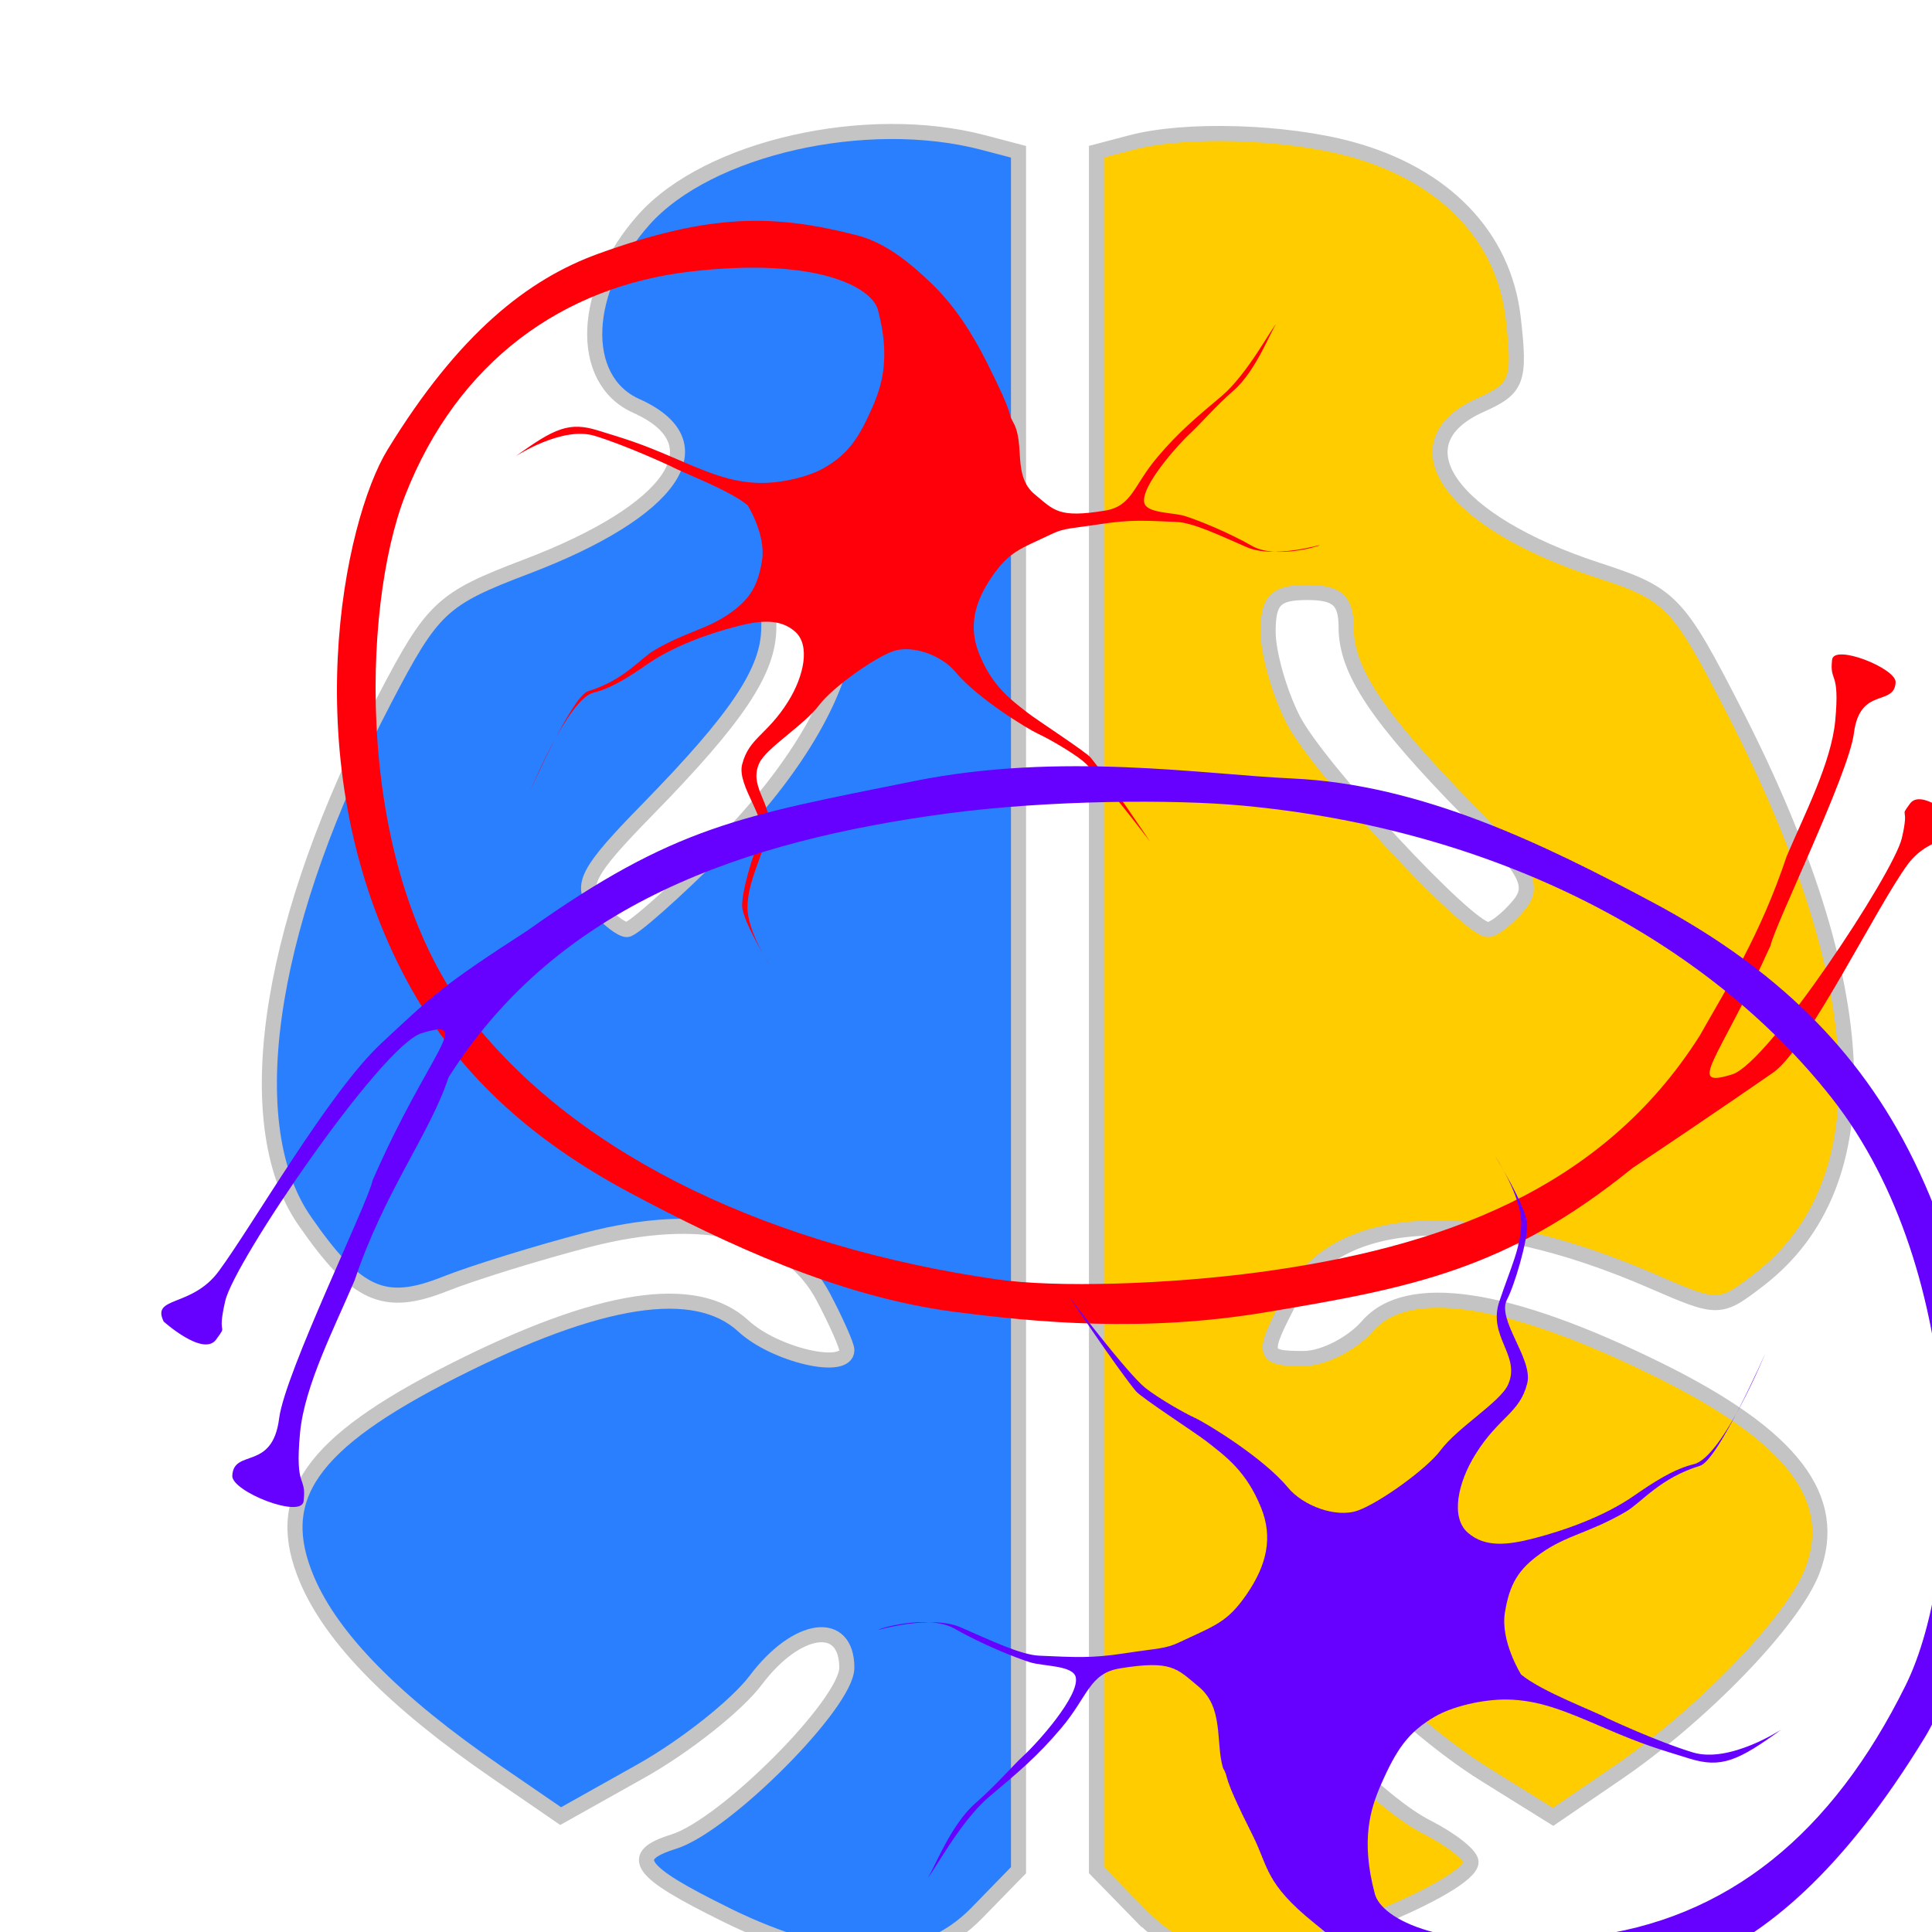 <?xml version="1.0" encoding="UTF-8" standalone="no"?>
<!-- Created with Inkscape (http://www.inkscape.org/) -->

<svg
   xmlns:dc="http://purl.org/dc/elements/1.1/"
   xmlns:cc="http://creativecommons.org/ns#"
   xmlns:rdf="http://www.w3.org/1999/02/22-rdf-syntax-ns#"
   xmlns:svg="http://www.w3.org/2000/svg"
   xmlns="http://www.w3.org/2000/svg"
   xmlns:sodipodi="http://sodipodi.sourceforge.net/DTD/sodipodi-0.dtd"
   xmlns:inkscape="http://www.inkscape.org/namespaces/inkscape"
   inkscape:export-ydpi="225"
   inkscape:export-xdpi="225"
   inkscape:export-filename="/home/fer/escritorio/tesis/icons/icon.png"
   sodipodi:docname="icon.svg"
   inkscape:version="0.48.3.1 r9886"
   version="1.1"
   id="svg3560"
   height="128"
   width="128">
  <defs
     id="defs3562">
    <filter
       id="filter3266"
       inkscape:label="Drop Shadow"
       color-interpolation-filters="sRGB">
      <feFlood
         id="feFlood3268"
         flood-opacity="0.815"
         flood-color="rgb(0,0,0)"
         result="flood" />
      <feComposite
         id="feComposite3270"
         in2="SourceGraphic"
         in="flood"
         operator="in"
         result="composite1" />
      <feGaussianBlur
         id="feGaussianBlur3272"
         stdDeviation="3.8"
         result="blur" />
      <feOffset
         id="feOffset3274"
         dx="1.8"
         dy="5.9"
         result="offset" />
      <feComposite
         id="feComposite3276"
         in2="offset"
         in="SourceGraphic"
         operator="over"
         result="composite2" />
    </filter>
    <filter
       id="filter3278"
       inkscape:label="Drop Shadow"
       color-interpolation-filters="sRGB">
      <feFlood
         id="feFlood3280"
         flood-opacity="0.815"
         flood-color="rgb(0,0,0)"
         result="flood" />
      <feComposite
         id="feComposite3282"
         in2="SourceGraphic"
         in="flood"
         operator="in"
         result="composite1" />
      <feGaussianBlur
         id="feGaussianBlur3284"
         stdDeviation="3.8"
         result="blur" />
      <feOffset
         id="feOffset3286"
         dx="1.8"
         dy="5.9"
         result="offset" />
      <feComposite
         id="feComposite3288"
         in2="offset"
         in="SourceGraphic"
         operator="over"
         result="composite2" />
    </filter>
    <filter
       id="filter4511"
       style="color-interpolation-filters:sRGB;"
       inkscape:label="Drop Shadow">
      <feFlood
         id="feFlood4513"
         flood-opacity="0.874"
         flood-color="rgb(0,0,0)"
         result="flood" />
      <feComposite
         id="feComposite4515"
         in2="SourceGraphic"
         in="flood"
         operator="in"
         result="composite1" />
      <feGaussianBlur
         id="feGaussianBlur4517"
         in="composite"
         stdDeviation="4.6"
         result="blur" />
      <feOffset
         id="feOffset4519"
         dx="4"
         dy="6.9"
         result="offset" />
      <feComposite
         id="feComposite4521"
         in2="offset"
         in="SourceGraphic"
         operator="over"
         result="composite2" />
    </filter>
    <filter
       id="filter4765"
       style="color-interpolation-filters:sRGB;"
       inkscape:label="Drop Shadow">
      <feFlood
         id="feFlood4767"
         flood-opacity="0.694"
         flood-color="rgb(0,0,0)"
         result="flood" />
      <feComposite
         id="feComposite4769"
         in2="SourceGraphic"
         in="flood"
         operator="in"
         result="composite1" />
      <feGaussianBlur
         id="feGaussianBlur4771"
         in="composite"
         stdDeviation="3.5"
         result="blur" />
      <feOffset
         id="feOffset4773"
         dx="7"
         dy="6.9"
         result="offset" />
      <feComposite
         id="feComposite4775"
         in2="offset"
         in="SourceGraphic"
         operator="over"
         result="composite2" />
    </filter>
    <filter
       id="filter4837"
       style="color-interpolation-filters:sRGB;"
       inkscape:label="Drop Shadow">
      <feFlood
         id="feFlood4839"
         flood-opacity="0.674"
         flood-color="rgb(0,0,0)"
         result="flood" />
      <feComposite
         id="feComposite4841"
         in2="SourceGraphic"
         in="flood"
         operator="in"
         result="composite1" />
      <feGaussianBlur
         id="feGaussianBlur4843"
         in="composite"
         stdDeviation="3.5"
         result="blur" />
      <feOffset
         id="feOffset4845"
         dx="6.1"
         dy="6.3"
         result="offset" />
      <feComposite
         id="feComposite4847"
         in2="offset"
         in="SourceGraphic"
         operator="over"
         result="composite2" />
    </filter>
  </defs>
  <sodipodi:namedview
     id="base"
     pagecolor="#ffffff"
     bordercolor="#666666"
     borderopacity="1.0"
     inkscape:pageopacity="0"
     inkscape:pageshadow="2"
     inkscape:zoom="3.492043"
     inkscape:cx="55.082042"
     inkscape:cy="67.653821"
     inkscape:current-layer="layer1"
     showgrid="true"
     inkscape:document-units="px"
     inkscape:grid-bbox="true"
     inkscape:window-width="1366"
     inkscape:window-height="711"
     inkscape:window-x="0"
     inkscape:window-y="27"
     inkscape:window-maximized="1" />
  <g
     id="layer1"
     inkscape:label="Layer 1"
     inkscape:groupmode="layer"
     transform="translate(0,64)">
    <g
       id="g4375"
       transform="translate(-1.932,0)"
       style="filter:url(#filter4837)">
      <path
         transform="matrix(1.942,0,0,1.94,1.184,-62.999)"
         sodipodi:nodetypes="ccssccssssscccsscscccccccccccsssscsc"
         inkscape:export-ydpi="360"
         inkscape:export-xdpi="360"
         inkscape:export-filename="/home/fer/escritorio/icons/path5569.png"
         inkscape:connector-curvature="0"
         id="path5567"
         d="m 22.009,61.624 c -3.002,-1.478 -3.374,-1.997 -1.784,-2.493 1.757,-0.548 5.909,-4.722 5.909,-5.94 0,-1.676 -1.702,-1.443 -3.108,0.426 -0.648,0.862 -2.41,2.258 -3.916,3.104 l -2.738,1.537 -2.172,-1.492 C 10.713,54.37 8.578,52.203 7.721,50.187 6.531,47.386 7.828,45.524 12.683,43.062 c 5.023,-2.547 8.284,-3.053 9.923,-1.54 1.073,0.991 3.529,1.563 3.529,0.823 0,-0.158 -0.361,-0.973 -0.802,-1.811 -1.204,-2.288 -4.103,-2.987 -8.081,-1.947 -1.702,0.445 -3.879,1.12 -4.838,1.501 -2.07,0.822 -3.005,0.399 -4.777,-2.159 -1.184,-1.709 -1.481,-4.354 -0.949,-7.558 0.501,-3.016 1.738,-6.528 3.663,-10.222 1.656,-3.178 1.954,-3.458 4.856,-4.563 5.015,-1.91 6.586,-4.214 3.742,-5.488 -1.992,-0.892 -1.863,-3.982 0.266,-6.365 2.192,-2.454 7.588,-3.679 11.578,-2.628 l 1.198,0.315 0,29.343 0,29.343 -1.43,1.468 c -1.872,1.921 -4.72,1.939 -8.55,0.053 l 0,0 z M 21.737,25.235 c 2.726,-2.721 4.397,-5.648 4.397,-7.701 0,-0.785 -0.348,-1.063 -1.331,-1.063 -1.03,0 -1.331,0.269 -1.331,1.192 0,1.478 -1.063,3.073 -4.157,6.239 -2.041,2.088 -2.301,2.582 -1.72,3.27 0.376,0.446 0.843,0.811 1.037,0.811 0.194,0 1.591,-1.236 3.105,-2.747 z"
         style="fill:#2a7fff;fill-opacity:1;stroke:#c4c4c4;stroke-width:0.515;stroke-opacity:1;" />
      <path
         transform="matrix(1.942,0,0,1.94,1.184,-62.999)"
         inkscape:export-ydpi="360"
         inkscape:export-xdpi="360"
         inkscape:connector-curvature="0"
         id="path5569"
         d="m 36.082,61.571 -1.43,-1.468 0,-29.343 0,-29.343 1.198,-0.315 c 1.846,-0.486 5.242,-0.383 7.481,0.229 3.195,0.872 5.218,2.976 5.537,5.759 0.247,2.153 0.149,2.413 -1.117,2.98 -2.922,1.308 -1.019,3.997 3.984,5.631 2.525,0.824 2.747,1.055 4.702,4.876 4.773,9.33 5.061,16.08 0.828,19.354 -1.349,1.043 -1.386,1.044 -3.652,0.058 -6.01,-2.613 -10.757,-2.394 -12.315,0.567 -1.031,1.96 -1.008,2.075 0.423,2.075 0.667,0 1.648,-0.5 2.18,-1.111 1.357,-1.558 4.78,-1.042 9.915,1.494 4.58,2.262 6.205,4.388 5.255,6.872 -0.653,1.706 -3.739,4.909 -6.649,6.898 l -2.193,1.5 -2.342,-1.46 c -1.288,-0.803 -2.981,-2.206 -3.761,-3.118 -1.477,-1.725 -3.617,-2.243 -3.617,-0.874 0,1.054 3.545,4.853 5.416,5.804 0.827,0.42 1.504,0.956 1.504,1.189 0,0.833 -5.814,3.211 -7.852,3.211 -1.566,0 -2.408,-0.354 -3.494,-1.468 z M 49.045,27.171 c 0.581,-0.688 0.321,-1.183 -1.72,-3.27 -3.095,-3.165 -4.157,-4.76 -4.157,-6.239 0,-0.922 -0.301,-1.192 -1.331,-1.192 -1.072,0 -1.331,0.26 -1.331,1.334 0,0.734 0.385,2.088 0.855,3.009 0.842,1.649 5.96,7.169 6.647,7.169 0.194,0 0.66,-0.365 1.037,-0.811 z"
         style="fill:#ffcc00;fill-opacity:1;stroke:#c4c4c4;stroke-width:0.515;stroke-opacity:1;" />
    </g>
    <g
       id="g4523"
       style="filter:url(#filter4765)"
       transform="translate(1.242,0)">
      <path
         sodipodi:nodetypes="csssscssssscsssszssscssszsssscsssszssscssszsszczzscsssssscccssssccsscsccsssssssaassc"
         d="m 58.883,-42.928 c 0.813,1.433 -0.063,3.55 1.434,4.784 1.28,1.056 1.566,1.578 4.642,1.075 1.818,-0.297 1.881,-1.657 3.478,-3.542 1.417,-1.673 2.526,-2.589 4.255,-4.048 1.729,-1.459 3.359,-4.604 3.604,-4.749 -0.303,0.334 -1.299,3.071 -2.814,4.386 -1.157,1.004 -2.276,2.292 -2.798,2.766 -0.826,0.749 -3.374,3.584 -3.114,4.672 0.167,0.7 1.916,0.631 2.677,0.869 0.965,0.302 2.898,1.092 4.466,1.986 1.568,0.893 4.575,-0.014 4.468,-0.057 0.095,-0.036 -3.062,0.904 -4.817,0.14 -1.755,-0.763 -3.552,-1.629 -4.653,-1.674 -2.055,-0.085 -3.008,-0.17 -5.024,0.14 -1.955,0.301 -2.403,0.258 -3.213,0.642 -2.141,1.015 -2.838,1.161 -3.997,2.846 -1.195,1.738 -1.553,3.366 -0.845,5.113 0.876,2.163 2.083,3.02 3.237,3.923 0.568,0.444 3.836,2.57 4.143,2.942 1.13,1.366 3.934,5.562 3.934,5.562 0,0 -3.441,-4.536 -4.483,-5.362 -0.754,-0.597 -2.256,-1.464 -2.931,-1.772 -0.675,-0.309 -4.036,-2.352 -5.484,-4.106 -0.9,-1.09 -2.849,-1.812 -4.126,-1.361 -1.277,0.451 -4.058,2.45 -4.877,3.548 -1.023,1.371 -3.526,2.849 -3.99,3.88 -0.774,1.72 1.214,2.834 0.518,4.904 -0.696,2.07 -1.255,3.147 -1.292,4.598 -0.041,1.594 1.531,3.978 1.531,3.978 0,0 -1.832,-2.964 -1.884,-3.995 -0.049,-0.957 0.754,-3.644 1.187,-4.456 0.634,-1.19 -1.558,-3.515 -1.189,-4.957 0.453,-1.771 1.656,-1.941 3.048,-4.17 1.057,-1.693 1.481,-3.734 0.459,-4.633 -1.022,-0.899 -2.381,-0.729 -3.9,-0.336 -1.859,0.479 -4.156,1.305 -5.87,2.487 -1.14,0.786 -2.331,1.588 -3.577,1.891 -1.69,0.412 -4.212,6.537 -4.212,6.537 0,0 2.78,-6.304 3.849,-6.63 2.379,-0.726 3.448,-2.164 4.376,-2.708 2.157,-1.266 3.479,-1.364 5.037,-2.471 1.301,-0.924 1.832,-1.782 2.108,-3.483 0.276,-1.701 -0.957,-3.662 -0.957,-3.662 -1.265,-1.031 -4.252,-2.124 -5.06,-2.568 0,0 -2.96,-1.386 -5.076,-2.027 -2.171,-0.658 -5.233,1.359 -5.233,1.359 2.569,-1.866 3.559,-2.303 5.445,-1.718 1.902,0.59 2.667,0.799 4.984,1.795 2.317,0.997 3.856,1.661 5.787,1.685 1.454,0.018 3.252,-0.423 4.253,-1.014 1.555,-0.907 2.25,-1.908 3.164,-3.987 0.624,-1.419 1.222,-3.289 0.369,-6.471 -0.387,-1.443 -3.916,-3.521 -12.423,-2.531 -8.423,0.98 -15.414,5.938 -18.895,14.831 -2.894,7.393 -3.432,24.767 4.346,34.66 7.4,9.413 20.324,15.161 34.775,17.268 4.036,0.588 11.486,0.336 17.505,-0.472 11.81,-1.598 22.642,-5.377 29.149,-15.676 1.811,-3.216 3.989,-6.605 5.751,-11.869 1.185,-2.788 2.961,-6.226 3.219,-8.987 0.32,-3.421 -0.386,-2.459 -0.209,-4.038 0.12,-1.074 4.258,0.572 4.21,1.495 -0.086,1.632 -2.369,0.249 -2.765,3.38 -0.342,2.701 -5.266,12.757 -5.515,14.047 -3.472,7.7 -5.678,9.521 -2.523,8.542 2.415,-0.808 10.664,-13.305 11.213,-15.637 0.54,-2.292 -0.208,-1.257 0.54,-2.292 0.756,-1.047 3.097,1.059 3.097,1.059 0.75,1.518 -1.651,0.81 -3.244,2.965 -2.032,2.748 -6.518,11.967 -8.83,13.731 0,0 -4.114,2.864 -9.416,6.394 C 91.618,13.205 85.307,14.425 75.615,16.041 67.544,17.388 60.419,16.716 54.976,16.009 47.39,15.025 39.938,11.568 33.48,8.117 27.022,4.665 21.824,0.155 18.406,-6.508 14.792,-13.553 13.832,-21.032 14.134,-27.334 c 0.302,-6.302 1.865,-11.428 3.296,-13.766 4.73,-7.725 9.311,-11.304 13.972,-12.991 7.369,-2.667 11.597,-2.649 17.143,-1.218 1.913,0.494 3.549,1.857 4.969,3.229 1.506,1.454 2.68,3.311 3.602,5.143 1.972,3.916 1.324,3.231 1.766,4.01 z"
         style="fill:#ff000a;fill-opacity:1;stroke:none"
         inkscape:connector-curvature="0"
         id="path3155-2-3-2-9-2-3" />
      <path
         sodipodi:nodetypes="csssscssssscsssszssscssszsssscsssszssscssszsszczzscsssssscccssssccsscszcsssssssssc"
         d="m 72.778,46.211 c -0.491,-1.714 0.07,-3.985 -1.61,-5.37 -1.437,-1.185 -1.758,-1.771 -5.211,-1.207 -2.041,0.334 -2.112,1.86 -3.904,3.976 -1.591,1.879 -2.836,2.906 -4.776,4.544 -1.941,1.638 -3.771,5.169 -4.046,5.331 0.34,-0.375 1.458,-3.447 3.159,-4.924 1.299,-1.127 2.555,-2.574 3.141,-3.105 0.927,-0.841 3.787,-4.023 3.496,-5.245 -0.188,-0.785 -2.15,-0.708 -3.006,-0.975 -1.083,-0.339 -3.253,-1.226 -5.014,-2.229 -1.761,-1.002 -5.136,0.019 -5.016,0.065 -0.107,0.041 3.438,-1.014 5.408,-0.158 1.97,0.857 3.987,1.828 5.224,1.88 2.307,0.095 3.376,0.191 5.64,-0.158 2.194,-0.338 2.698,-0.289 3.607,-0.72 2.404,-1.14 3.186,-1.303 4.487,-3.195 1.342,-1.951 1.743,-3.779 0.948,-5.74 -0.984,-2.428 -2.339,-3.39 -3.634,-4.404 -0.637,-0.499 -4.306,-2.885 -4.652,-3.303 -1.268,-1.534 -4.416,-6.244 -4.416,-6.244 0,0 3.862,5.092 5.033,6.02 0.846,0.671 2.533,1.643 3.291,1.99 0.758,0.347 4.531,2.641 6.157,4.61 1.01,1.224 3.199,2.034 4.632,1.528 1.434,-0.506 4.556,-2.751 5.476,-3.983 1.148,-1.539 3.959,-3.199 4.479,-4.356 0.869,-1.931 -1.362,-3.181 -0.581,-5.505 0.781,-2.324 1.409,-3.532 1.451,-5.162 0.046,-1.789 -1.719,-4.466 -1.719,-4.466 0,0 2.056,3.328 2.115,4.485 0.054,1.074 -0.847,4.09 -1.333,5.003 -0.712,1.336 1.749,3.946 1.335,5.565 -0.508,1.988 -1.859,2.179 -3.422,4.682 -1.186,1.9 -1.663,4.192 -0.515,5.201 1.148,1.009 2.672,0.818 4.379,0.377 2.087,-0.538 4.665,-1.464 6.59,-2.792 1.28,-0.883 2.617,-1.782 4.016,-2.123 1.898,-0.462 4.729,-7.338 4.729,-7.338 0,0 -3.122,7.076 -4.321,7.443 -2.67,0.816 -3.871,2.429 -4.912,3.04 -2.422,1.421 -3.906,1.532 -5.655,2.774 -1.46,1.038 -2.056,2.001 -2.366,3.91 -0.31,1.909 1.074,4.111 1.074,4.111 1.42,1.158 4.774,2.384 5.681,2.883 0,0 3.323,1.556 5.698,2.276 2.437,0.739 5.875,-1.526 5.875,-1.526 -2.884,2.095 -3.996,2.586 -6.113,1.929 -2.135,-0.662 -2.994,-0.896 -5.595,-2.015 -2.601,-1.119 -4.329,-1.865 -6.496,-1.892 -1.632,-0.02 -3.65,0.475 -4.774,1.138 -1.746,1.018 -2.526,2.142 -3.552,4.476 -0.7,1.593 -1.371,3.692 -0.414,7.265 0.434,1.62 4.396,3.953 13.947,2.842 9.456,-1.1 16.376,-6.876 21.212,-16.65 3.96,-8.003 4.185,-27.38 -4.879,-38.911 C 104.945,-8.546 91.018,-15.948 74.085,-17.526 69.525,-17.951 61.19,-17.903 54.433,-16.996 41.175,-15.202 28.778,-11.078 21.472,0.484 20.24,4.227 17.231,8.017 15.252,13.927 c -1.33,3.13 -3.324,6.99 -3.614,10.089 -0.36,3.84 0.433,2.761 0.235,4.533 -0.135,1.206 -4.781,-0.642 -4.726,-1.678 0.096,-1.832 2.659,-0.28 3.104,-3.795 0.384,-3.032 5.911,-14.321 6.191,-15.769 3.754,-8.59 6.769,-10.848 3.226,-9.749 C 16.957,-1.535 7.302,12.654 6.686,15.272 6.08,17.845 6.92,16.683 6.08,17.845 5.231,19.02 2.603,16.657 2.603,16.657 1.762,14.952 4.457,15.748 6.245,13.328 8.526,10.243 13.521,1.493 17.01,-1.767 c 3.489,-3.259 4.082,-3.852 9.718,-7.498 9.722,-6.91 14.061,-7.561 25.577,-9.883 9.736,-1.963 19.169,-0.441 25.069,-0.175 8.579,0.387 16.67,4.353 23.921,8.228 7.25,3.875 13.086,8.938 16.923,16.418 8.114,15.818 4.3,33.579 1.095,38.835 -10.943,17.945 -20.553,16.89 -28.854,16.711 -6.913,-0.149 -9.964,-3.02 -11.656,-4.384 -3.248,-2.617 -3.008,-3.717 -4.044,-5.773 -2.214,-4.397 -1.487,-3.628 -1.983,-4.502 z"
         style="fill:#6600ff;fill-opacity:1;stroke:none"
         inkscape:connector-curvature="0"
         id="path3155-2-3-2-9-2-2-8" />
    </g>
  </g>
</svg>
